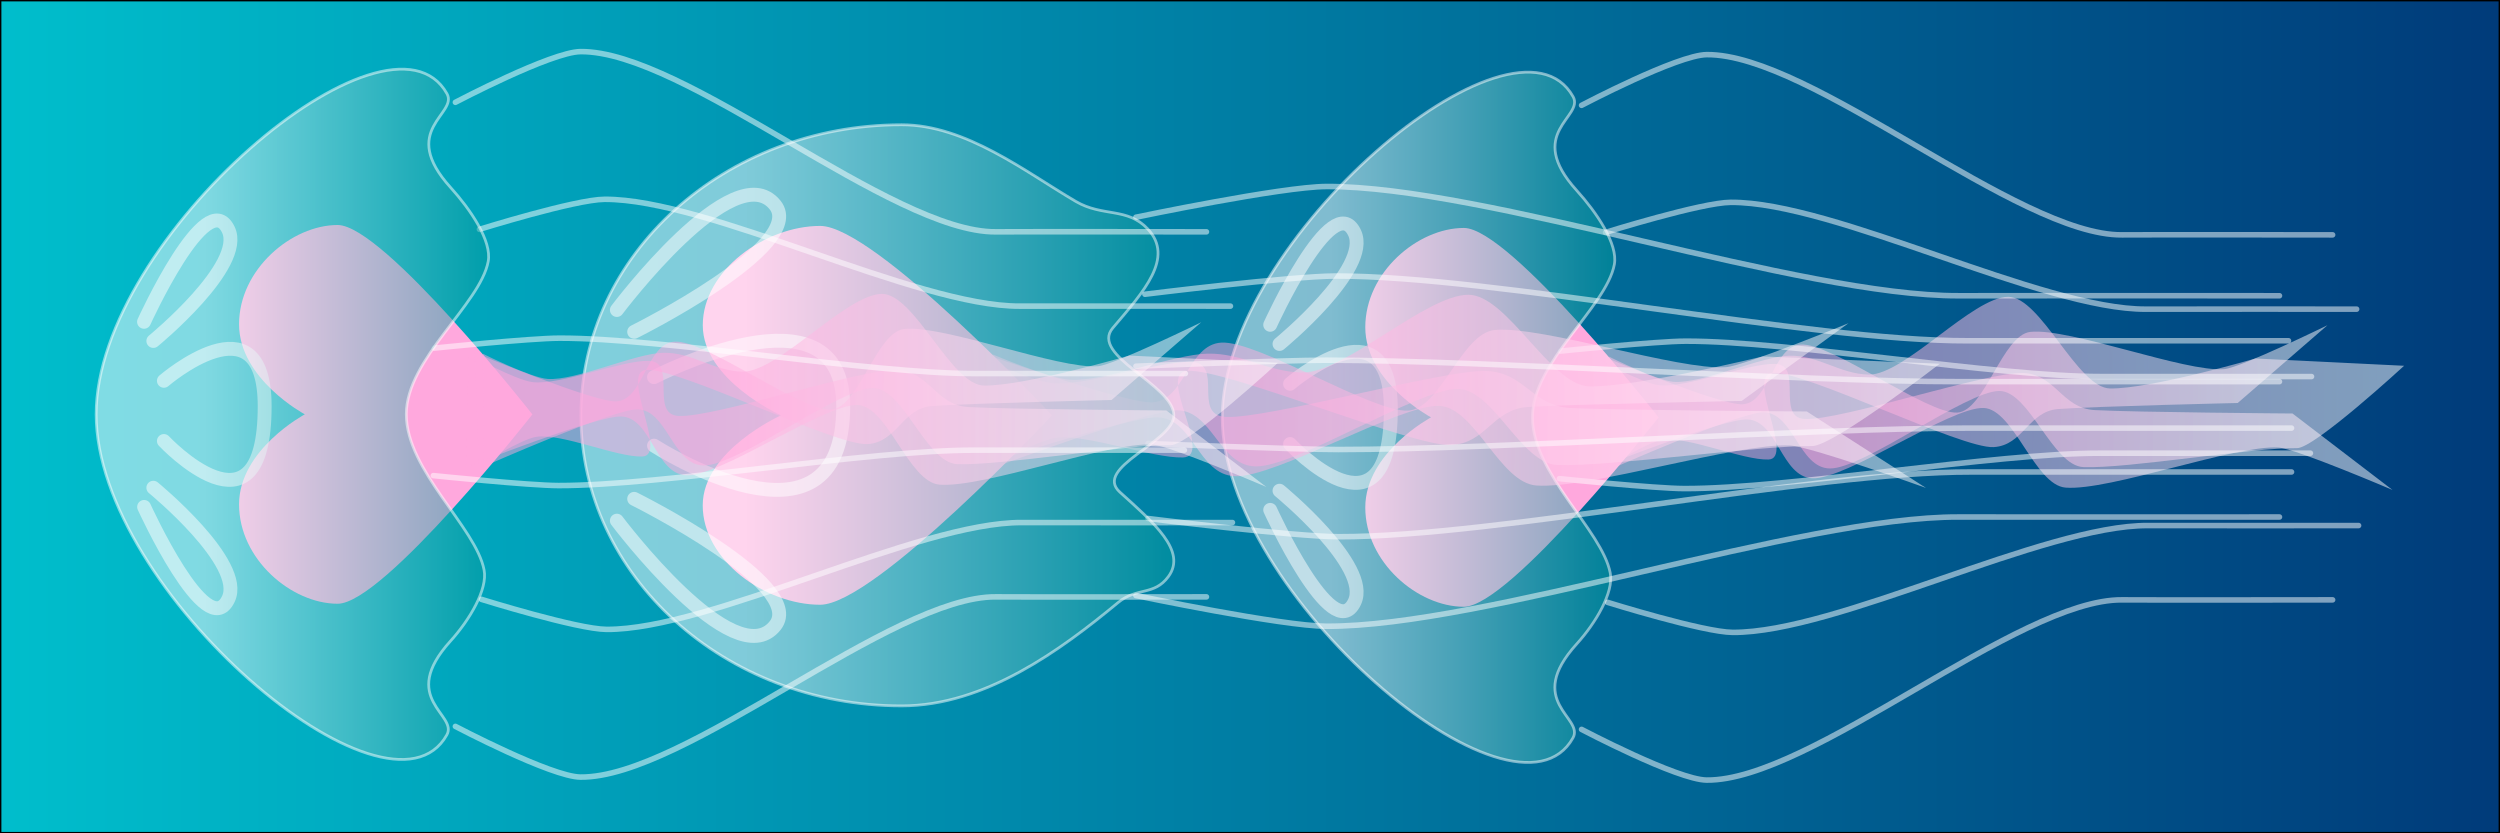 <svg xmlns="http://www.w3.org/2000/svg" xmlns:xlink="http://www.w3.org/1999/xlink" viewBox="0 0 900 300">
    <rect x="0" y="0" width="900" height="300" fill="#333333" stroke="none"/>
    <defs>
        <style>
            .Jelly1 {
                stroke: #000;
                fill: url(#linear-gradient);
            }
            
            .Jelly1,
            .Jelly12,
            .Jelly16,
            .Jelly6,
            .Jelly7,
            .Jelly8 {
                stroke-miterlimit: 10;
            }
            
            .Jelly2 {
                fill: #ffa8dd;
            }
            
            .Jelly10,
            .Jelly11,
            .Jelly12,
            .Jelly13,
            .Jelly14,
            .Jelly15,
            .Jelly16,
            .Jelly3,
            .Jelly4,
            .Jelly5,
            .Jelly6,
            .Jelly7,
            .Jelly8,
            .Jelly9 {
                opacity: 0.5;
            }
            
            .Jelly3 {
                fill: url(#linear-gradient-2);
            }
            
            .Jelly4 {
                fill: url(#linear-gradient-3);
            }
            
            .Jelly5 {
                fill: url(#linear-gradient-4);
            }
            
            .Jelly6,
            .Jelly7 {
                fill: none;
                stroke-linecap: round;
            }
            
            .Jelly12,
            .Jelly16,
            .Jelly6,
            .Jelly7,
            .Jelly8 {
                stroke: #fff;
            }
            
            .Jelly6 {
                stroke-width: 2px;
            }
            
            .Jelly7 {
                stroke-width: 5px;
            }
            
            .Jelly8 {
                fill: url(#linear-gradient-5);
            }
            
            .Jelly9 {
                fill: url(#linear-gradient-6);
            }
            
            .Jelly10 {
                fill: url(#linear-gradient-7);
            }
            
            .Jelly11 {
                fill: url(#linear-gradient-8);
            }
            
            .Jelly12 {
                fill: url(#linear-gradient-9);
            }
            
            .Jelly13 {
                fill: url(#linear-gradient-10);
            }
            
            .Jelly14 {
                fill: url(#linear-gradient-11);
            }
            
            .Jelly15 {
                fill: url(#linear-gradient-12);
            }
            
            .Jelly16 {
                fill: url(#linear-gradient-13);
            }
        </style>
        <linearGradient id="linear-gradient" y1="150" x2="900" y2="150" gradientUnits="userSpaceOnUse">
            <stop offset="0" stop-color="#00becc" />
            <stop offset="1" stop-color="#003b7a" />
        </linearGradient>
        <linearGradient id="linear-gradient-2" x1="576.8" y1="157.09" x2="838.93" y2="157.09" gradientTransform="translate(-6.56 17.38) rotate(-2.65)" gradientUnits="userSpaceOnUse">
            <stop offset="0.28" stop-color="#ffa8dd" />
            <stop offset="1" stop-color="#fff" />
        </linearGradient>
        <linearGradient id="linear-gradient-3" x1="546.84" y1="141.67" x2="808.8" y2="141.67" gradientTransform="matrix(1.1, 0.03, 0.03, -1, -32.88, 272.54)" xlink:href="#linear-gradient-2" />
        <linearGradient id="linear-gradient-4" x1="551.87" y1="145.9" x2="811.73" y2="145.9" gradientTransform="matrix(1.1, 0, 0, -1, -27.87, 286.89)" xlink:href="#linear-gradient-2" />
        <linearGradient id="linear-gradient-5" x1="440.03" y1="150.25" x2="581.32" y2="150.25" gradientUnits="userSpaceOnUse">
            <stop offset="0.28" stop-color="#fff" />
            <stop offset="1" stop-color="#00989a" />
        </linearGradient>
        <linearGradient id="linear-gradient-6" x1="355.07" y1="146.78" x2="666.74" y2="146.78" xlink:href="#linear-gradient-2" />
        <linearGradient id="linear-gradient-7" x1="344.7" y1="136.06" x2="656.37" y2="136.06" gradientTransform="matrix(1.1, 0.03, 0.03, -1, -32.88, 272.54)" xlink:href="#linear-gradient-2" />
        <linearGradient id="linear-gradient-8" x1="350.58" y1="147.54" x2="659.98" y2="147.54" gradientTransform="matrix(1.1, 0, 0, -1, -27.87, 286.89)" xlink:href="#linear-gradient-2" />
        <linearGradient id="linear-gradient-9" x1="209.14" y1="149.52" x2="422.58" y2="149.52" xlink:href="#linear-gradient-5" />
        <linearGradient id="linear-gradient-10" x1="171.87" y1="137.28" x2="434" y2="137.28" xlink:href="#linear-gradient-2" />
        <linearGradient id="linear-gradient-11" x1="178.89" y1="130.29" x2="440.85" y2="130.29" gradientTransform="matrix(1.1, 0.03, 0.03, -1, -32.88, 272.54)" xlink:href="#linear-gradient-2" />
        <linearGradient id="linear-gradient-12" x1="183.78" y1="148.8" x2="443.65" y2="148.8" gradientTransform="matrix(1.1, 0, 0, -1, -27.87, 286.89)" xlink:href="#linear-gradient-2" />
        <linearGradient id="linear-gradient-13" x1="34.61" y1="149.17" x2="175.91" y2="149.17" xlink:href="#linear-gradient-5" />
    </defs>
    <title>JellyFish1</title>
    <g id="Layer_1" data-name="Layer 1">
        <rect class="Jelly1" width="900" height="300" />
    </g>
    <g id="J1" ng-hide="about.J1" class="fade">
        <path class="Jelly2" d="M527,218.44c-16.59,0-35.5-16-35.5-35.77s23.67-32.42,23.67-32.42-23.67-12.66-23.67-32.42S510.38,82.06,527,82.06s70.1,68.19,70.1,68.19S543.57,218.44,527,218.44Z" />
        <path class="Jelly3" d="M837.88,117.08l-32.3,28s-51.53,1.19-64.67,2.18c-10.69.81-12.49,13.07-23.19,13.7-11.57.68-68.15-27.61-79.72-26.71-9.46.73,8.13,30.86-1.35,31.18-9.2.31-28.9-8.38-38-7.11-5.58.77-20.77,10.34-20.77,10.34L576.28,128s42.88,17.94,51,17.54c9.86-.49,10.79-20.78,20.91-21.5,11.09-.79,45.59,25.12,56.45,24.49,9.85-.57,16.22-28,26.31-29.05,14.28-1.49,55.65,14.57,69.77,13.41C806.46,132.45,837.88,117.08,837.88,117.08Z" />
        <path class="Jelly4" d="M861.31,176.39l-36-27.53s-56.76-.43-71.25-1.23c-11.79-.65-14-12.88-25.76-13.36-12.76-.51-65.9,17.28-78.65,16.55-10.43-.59-.25-19.65-10.69-19.83-10.13-.17-31.68,8.8-41.76,7.67-6.16-.69-23-10-23-10l-1.05,40.65S620,150.7,629,151c10.87.34,12.23,20.62,23.38,21.19,12.22.63,49.78-25.79,61.74-25.32,10.86.42,18.34,27.76,29.47,28.67,15.75,1.28,61-15.39,76.59-14.43C826.44,161.47,861.31,176.39,861.31,176.39Z" />
        <path class="Jelly5" d="M865.48,131.68,812,129.05s-37.85,11-52.35,10.8c-11.8-.15-24.9-33-36.7-33-12.76,0-37.39,28.19-50.15,28-10.44-.16-18.24-7.06-28.68-6.8-10.13.25-31.4,10.12-41.51,9.42-6.18-.43-23.32-9.07-23.32-9.07l.15,40.67s46.34-20.53,55.32-20.62c10.87-.11,12.83,20.09,24,20.2,12.23.12,49-27.86,61-27.9,10.87,0,19.15,27,30.3,27.41,15.78.62,61.27-7.13,76.86-6.83C833.17,161.45,865.48,131.68,865.48,131.68Z" />
        <path class="Jelly6" d="M569.36,37.92s34.51-18.16,45.06-18.25c37.37-.32,112.12,65.2,149.5,64.88,10.14-.09,75.82,0,75.82,0" />
        <path class="Jelly6" d="M569.36,262.58s34.51,18.16,45.06,18.25c37.37.32,112.12-65.2,149.5-64.88,10.14.09,75.82,0,75.82,0" />
        <path class="Jelly6" d="M578,83.66s34.51-10.76,45.06-10.82c37.37-.19,112.12,38.65,149.5,38.46,10.14-.05,75.82,0,75.82,0" />
        <path class="Jelly6" d="M578.71,216.84s34.51,10.76,45.06,10.82c37.37.19,112.12-38.65,149.5-38.46,10.14.05,75.82,0,75.82,0" />
        <path class="Jelly6" d="M561.77,126.4s34.51-3.56,45.06-3.58c37.37-.06,112.12,12.8,149.5,12.74,10.14,0,75.82,0,75.82,0" />
        <path class="Jelly6" d="M561.37,172.31s34.51,3.56,45.06,3.58c37.37.06,112.12-12.8,149.5-12.74,10.14,0,75.82,0,75.82,0" />
        <path class="Jelly7" d="M464.42,138.17s36.28-31.24,36.28,9.16c0,51.18-36.28,12.51-36.28,12.51" />
        <path class="Jelly7" d="M460.62,176.66s33.22,27.21,27,40.08c-7.83,16.31-30.35-33.18-30.35-33.18" />
        <path class="Jelly7" d="M460.62,123.83s33.22-27.21,27-40.08c-7.83-16.31-30.35,33.18-30.35,33.18" />
        <path class="Jelly8" d="M566.32,34.8c4.14,7.38-17.59,12.92,1.34,33.81,7.09,7.83,14.88,19.26,13.51,26.59-2.86,15.35-29.48,35.12-29.48,55,0,20.35,25.06,40.69,28,56.07,1.35,6.94-5.22,18-12.07,25.56-18.93,20.89,2.8,26.43-1.34,33.81C545.4,303,440,214,440,150.25S545.4-2.51,566.32,34.8Z" />
    </g>
    <g id="J2" ng-hide="about.J2" class="fade">
        <path class="Jelly2" d="M295.26,217.71c-19.76,0-42.28-16-42.28-35.77s28.18-32.42,28.18-32.42S253,136.86,253,117.1s22.52-35.77,42.28-35.77,83.47,68.19,83.47,68.19S315,217.71,295.26,217.71Z" />
        <path class="Jelly9" d="M665.47,116.34l-38.46,28s-61.35,1.19-77,2.18c-12.73.81-14.87,13.07-27.61,13.7-13.78.68-81.15-27.61-94.92-26.71-11.26.73,9.67,30.86-1.61,31.18-11,.31-34.41-8.38-45.29-7.11-6.65.77-24.73,10.34-24.73,10.34L354,127.3s51.06,17.94,60.76,17.54c11.74-.49,12.85-20.78,24.89-21.5,13.2-.79,54.29,25.12,67.21,24.49,11.73-.57,19.32-28,31.33-29.05,17-1.49,66.26,14.57,83.07,13.41C628,131.72,665.47,116.34,665.47,116.34Z" />
        <path class="Jelly10" d="M693.36,175.66l-42.91-27.53s-67.58-.43-84.83-1.23c-14-.65-16.63-12.88-30.67-13.36-15.19-.51-78.47,17.28-93.65,16.55-12.42-.59-.3-19.65-12.73-19.83-12.06-.17-37.72,8.8-49.73,7.67-7.33-.69-27.44-10-27.44-10l-1.25,40.65S406,150,416.69,150.25c12.94.34,14.57,20.62,27.84,21.19,14.55.63,59.27-25.79,73.52-25.32,12.93.42,21.84,27.76,35.09,28.67,18.76,1.28,72.66-15.39,91.2-14.43C651.85,160.74,693.36,175.66,693.36,175.66Z" />
        <path class="Jelly11" d="M698.33,130.94l-63.7-2.63s-45.06,11-62.34,10.8c-14-.15-29.64-33-43.69-33-15.2,0-44.52,28.19-59.72,28-12.43-.16-21.71-7.06-34.14-6.8-12.06.25-37.38,10.12-49.43,9.42-7.35-.43-27.77-9.07-27.77-9.07l.18,40.67s55.17-20.53,65.86-20.62c12.94-.11,15.28,20.09,28.57,20.2,14.56.12,58.33-27.86,72.58-27.9,12.94,0,22.8,27,36.07,27.41,18.79.62,73-7.13,91.52-6.83C659.85,160.72,698.33,130.94,698.33,130.94Z" />
        <path class="Jelly6" d="M408.93,78.2s52.54-11,68.61-11.06c56.91-.19,170.72,39.52,227.63,39.33,15.45-.05,115.44,0,115.44,0" />
        <path class="Jelly6" d="M408.93,214.39s52.54,11,68.61,11.06c56.91.19,170.72-39.52,227.63-39.33,15.45.05,115.44,0,115.44,0" />
        <path class="Jelly6" d="M412.18,105.93s52.54-6.52,68.61-6.56c56.91-.12,170.72,23.43,227.63,23.31,15.45,0,115.44,0,115.44,0" />
        <path class="Jelly6" d="M413.27,186.66s52.54,6.52,68.61,6.56c56.91.12,170.72-23.43,227.63-23.31,15.45,0,115.44,0,115.44,0" />
        <path class="Jelly6" d="M408.93,131.84s52.54-2.16,68.61-2.17c56.91,0,170.72,7.76,227.63,7.72,15.45,0,115.44,0,115.44,0" />
        <path class="Jelly6" d="M413.27,159.66s52.54,2.16,68.61,2.17c56.91,0,170.72-7.76,227.63-7.72,15.45,0,115.44,0,115.44,0" />
        <path id="body" class="Jelly12" d="M422.58,149.52c0,9.57-29.16,18.83-19.42,27.64,12.14,11,24.25,21.22,17.45,30.43-5.18,7-11.26,3.67-18.11,9.35-20.54,17-47.89,37.18-77.93,37.18-63.76,0-115.45-46.83-115.45-104.61S260.82,44.91,324.58,44.91c23.11,0,44.63,17,62.68,27.58,9.79,5.75,18.56,2,26,10,9.54,10.36-1.46,22.41-12.65,35.59C392.19,128,422.58,138.58,422.58,149.52Z" />
        <path class="Jelly7" d="M235.44,135.77s68.12-35.55,68.12,10.42c0,58.24-68.12,14.24-68.12,14.24" />
        <path class="Jelly7" d="M228.3,179.58s62.37,31,50.77,45.61c-14.7,18.56-57-37.75-57-37.75" />
        <path class="Jelly7" d="M228.3,119.46s62.37-31,50.77-45.61c-14.7-18.56-57,37.75-57,37.75" />
    </g>
    <g id="J3" ng-hide="about.J3" class="fade">
        <path class="Jelly2" d="M121.56,217.35c-16.59,0-35.5-16-35.5-35.77s23.67-32.42,23.67-32.42-23.67-12.66-23.67-32.42S105,81,121.56,81s70.1,68.19,70.1,68.19S138.15,217.35,121.56,217.35Z" />
        <path class="Jelly13" d="M432.46,116l-32.3,28s-51.53,1.19-64.67,2.18c-10.69.81-12.49,13.07-23.19,13.7-11.57.68-68.15-27.61-79.72-26.71-9.46.73,8.13,30.86-1.35,31.18-9.2.31-28.9-8.38-38-7.11-5.58.77-20.77,10.34-20.77,10.34l-1.58-40.63s42.88,17.94,51,17.54c9.86-.49,10.79-20.78,20.91-21.5,11.09-.79,45.59,25.12,56.45,24.49,9.85-.57,16.22-28,26.31-29.05,14.28-1.49,55.65,14.57,69.77,13.41C401,131.37,432.46,116,432.46,116Z" />
        <path class="Jelly14" d="M455.89,175.3l-36-27.53s-56.76-.43-71.25-1.23c-11.79-.65-14-12.88-25.76-13.36-12.76-.51-65.9,17.28-78.65,16.55-10.43-.59-.25-19.65-10.69-19.83-10.13-.17-31.68,8.8-41.76,7.67-6.16-.69-23-10-23-10l-1.05,40.65s46.91-18.57,55.89-18.29c10.87.34,12.23,20.62,23.38,21.19,12.22.63,49.78-25.79,61.74-25.32,10.86.42,18.34,27.76,29.47,28.67,15.75,1.28,61-15.39,76.59-14.43C421,160.39,455.89,175.3,455.89,175.3Z" />
        <path class="Jelly15" d="M460.07,130.59,406.57,128s-37.85,11-52.35,10.8c-11.8-.15-24.9-33-36.7-33-12.76,0-37.39,28.19-50.15,28-10.44-.16-18.24-7.06-28.68-6.8-10.13.25-31.4,10.12-41.51,9.42-6.18-.43-23.32-9.07-23.32-9.07L174,168s46.34-20.53,55.32-20.62c10.87-.11,12.83,20.09,24,20.2,12.23.12,49-27.86,61-27.9,10.87,0,19.15,27,30.3,27.41,15.78.62,61.27-7.13,76.86-6.83C427.75,160.37,460.07,130.59,460.07,130.59Z" />
        <path class="Jelly6" d="M163.94,36.83S198.45,18.68,209,18.58c37.37-.32,112.12,65.2,149.5,64.88,10.14-.09,75.82,0,75.82,0" />
        <path class="Jelly6" d="M163.94,261.5s34.51,18.16,45.06,18.25c37.37.32,112.12-65.2,149.5-64.88,10.14.09,75.82,0,75.82,0" />
        <path class="Jelly6" d="M172.58,82.57s34.51-10.76,45.06-10.82c37.37-.19,112.12,38.65,149.5,38.46,10.14-.05,75.82,0,75.82,0" />
        <path class="Jelly6" d="M173.3,215.76s34.51,10.76,45.06,10.82c37.37.19,112.12-38.65,149.5-38.46,10.14.05,75.82,0,75.82,0" />
        <path class="Jelly6" d="M156.36,125.32s34.51-3.56,45.06-3.58c37.37-.06,112.12,12.8,149.5,12.74,10.14,0,75.82,0,75.82,0" />
        <path class="Jelly6" d="M156,171.22s34.51,3.56,45.06,3.58c37.37.06,112.12-12.8,149.5-12.74,10.14,0,75.82,0,75.82,0" />
        <path class="Jelly7" d="M59,137.09s36.28-31.24,36.28,9.16c0,51.18-36.28,12.51-36.28,12.51" />
        <path class="Jelly7" d="M55.2,175.58s33.22,27.21,27,40.08C74.41,232,51.88,182.49,51.88,182.49" />
        <path class="Jelly7" d="M55.2,122.75s33.22-27.21,27-40.08c-7.83-16.31-30.35,33.18-30.35,33.18" />
        <path class="Jelly16" d="M160.9,33.72c4.14,7.38-17.59,12.92,1.34,33.81,7.09,7.83,14.88,19.26,13.51,26.59-2.86,15.35-29.48,35.12-29.48,55,0,20.35,25.06,40.69,28,56.07,1.35,6.94-5.22,18-12.07,25.56-18.93,20.89,2.8,26.43-1.34,33.81C140,301.92,34.61,212.92,34.61,149.17S140-3.59,160.9,33.72Z" />
    </g>
</svg>
